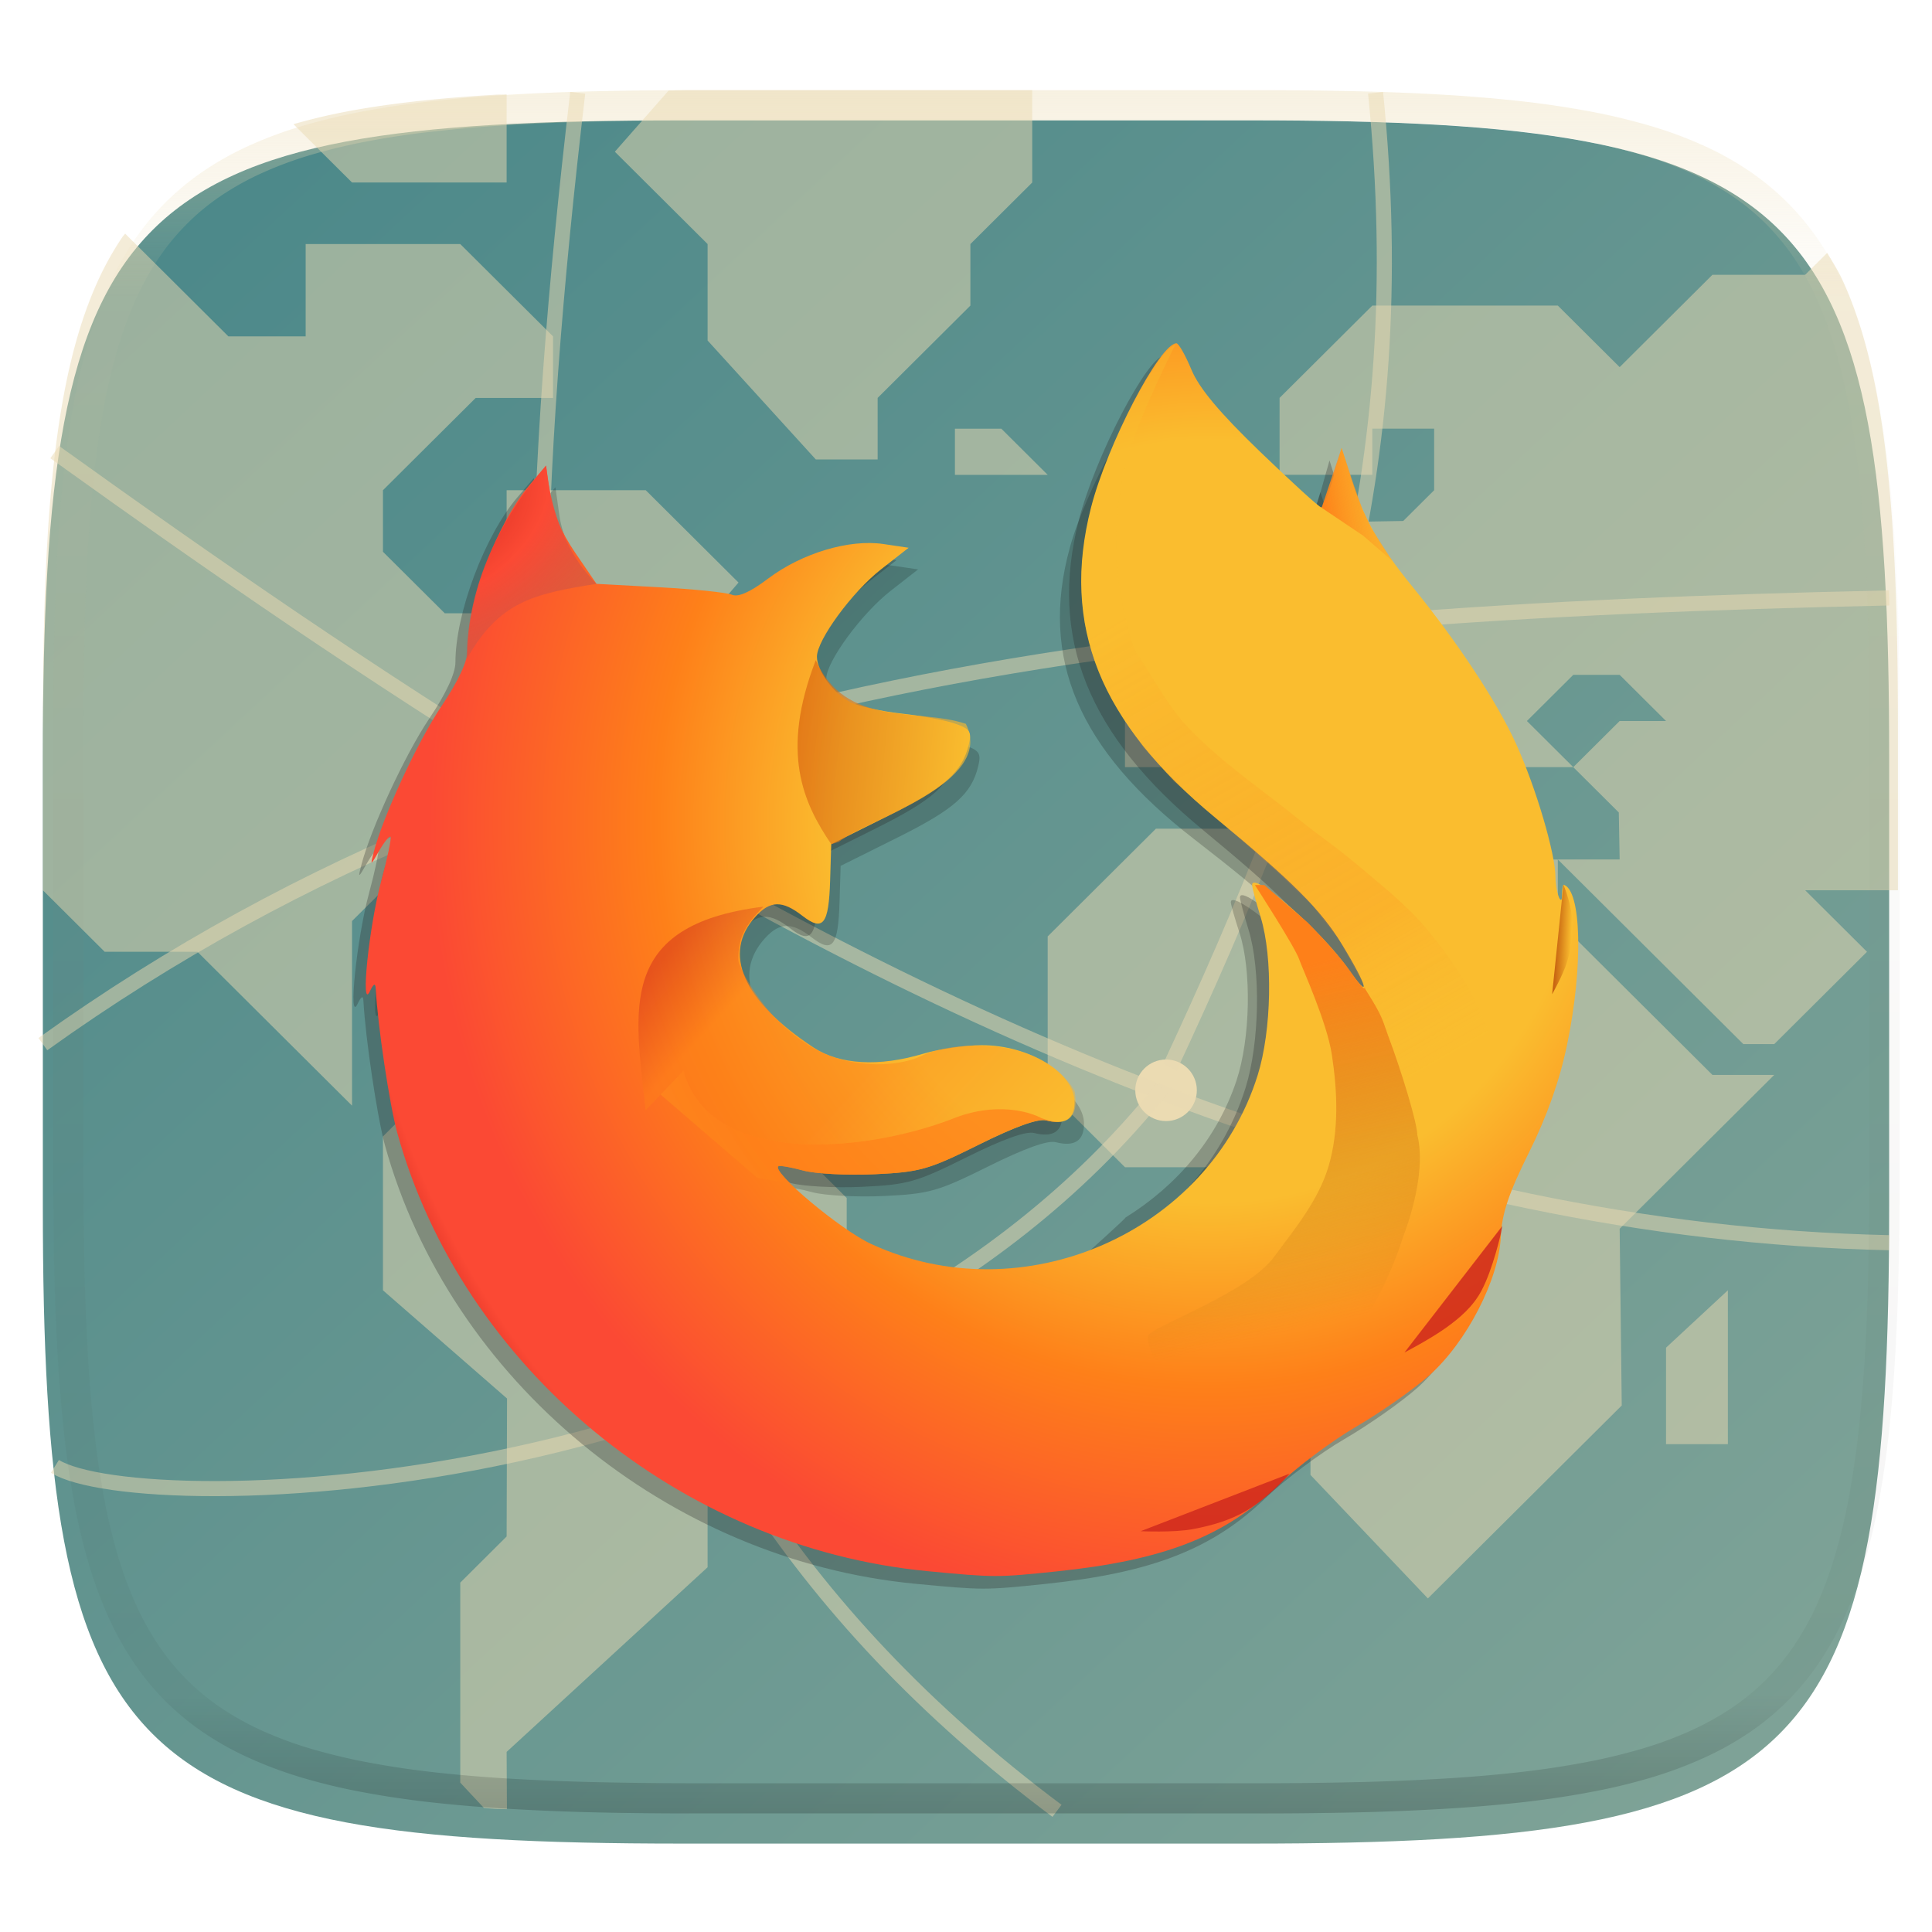 <svg xmlns="http://www.w3.org/2000/svg" xmlns:xlink="http://www.w3.org/1999/xlink" style="isolation:isolate" width="256" height="256" version="1.1">
 <defs>
  <linearGradient id="a">
            <stop offset=".156" stop-color="#fabd2f"/>
            <stop offset=".231" stop-color="#fabd2f"/>
            <stop offset=".365" stop-color="#fabd2f"/>
            <stop offset=".541" stop-color="#fe8019"/>
            <stop offset=".763" stop-color="#fb4934"/>
            <stop offset=".796" stop-color="#fb4934"/>
            <stop offset=".841" stop-color="#fb4934"/>
            <stop offset=".893" stop-color="#cc241d"/>
            <stop offset=".935" stop-color="#cc241d"/>
  </linearGradient>
  <linearGradient id="b" x1="-316.3" x2="-308.032" y1="93.99" y2="120.69" gradientTransform="matrix(.301 .006 -.006 .302 118.479 -1.606)" gradientUnits="userSpaceOnUse">
   <stop stop-color="#cc241d" stop-opacity=".916"/>
   <stop offset=".33" stop-color="#fb4934" stop-opacity=".957"/>
   <stop offset="1" stop-color="#7c6f64" stop-opacity=".016"/>
  </linearGradient>
  <linearGradient id="c" x1="-258.127" x2="-181.748" y1="208.636" y2="298.314" gradientTransform="matrix(.284 0 0 .361 111.034 -12.577)" gradientUnits="userSpaceOnUse">
   <stop stop-color="#cc241d"/>
   <stop offset=".196" stop-color="#fe8019"/>
   <stop offset=".541" stop-color="#fe8019"/>
   <stop offset="1" stop-color="#fabd2f"/>
  </linearGradient>
  <linearGradient id="f" x1="-335.91" x2="-268.99" y1="120.49" y2="82.48" gradientTransform="matrix(.296 .006 -.006 .296 -23.568 1.33)" gradientUnits="userSpaceOnUse">
   <stop stop-color="#fabd2f"/>
   <stop offset=".697" stop-color="#fe8019" stop-opacity=".506"/>
   <stop offset="1" stop-color="#fabd2f" stop-opacity=".016"/>
  </linearGradient>
  <radialGradient id="p" cx="71.144" cy="56.087" r="54.181" fx="71.144" fy="56.087" gradientTransform="matrix(1.365,-4.3e-4,0,1.393,-20.745,-15.254)" gradientUnits="userSpaceOnUse" xlink:href="#a"/>
  <radialGradient id="q" cx="19.076" cy="29.852" r="5.912" fx="19.076" fy="29.852" gradientTransform="matrix(1.421,3.044,-4.316,2.016,121.434,-78.019)" gradientUnits="userSpaceOnUse" xlink:href="#b"/>
  <linearGradient id="r" x1="-226.75" x2="-170.39" gradientTransform="matrix(0.23,0.019,-0.021,0.214,101.188,30.48)" gradientUnits="userSpaceOnUse">
   <stop stop-color="#d65d0e"/>
   <stop offset="1" stop-color="#fabd2f"/>
  </linearGradient>
  <linearGradient id="s" x1="-258.127" x2="-181.748" y1="208.636" y2="298.314" gradientTransform="matrix(0.226,0,0,0.287,95.992,11.95)" gradientUnits="userSpaceOnUse" xlink:href="#c"/>
  <linearGradient id="t" x1="96.495" x2="106.134" y1="22.964" y2="21.464" gradientTransform="matrix(0.794,0,0,0.794,7.783,21.941)" gradientUnits="userSpaceOnUse" xlink:href="#d"/>
  <linearGradient id="d">
   <stop offset="0" stop-color="#fe8019"/>
   <stop offset="1" stop-color="#fabd2f" stop-opacity="0"/>
  </linearGradient>
  <linearGradient id="u" x1="96.103" x2="103.022" y1="65.32" y2="96.216" gradientTransform="matrix(0.809,0,0,0.81,6.858,19.938)" gradientUnits="userSpaceOnUse" xlink:href="#e"/>
  <linearGradient id="e">
   <stop offset="0" stop-color="#fe8019"/>
   <stop offset="1" stop-color="#b57614" stop-opacity="0"/>
  </linearGradient>
  <linearGradient id="v" x1="82.97" x2="107.648" y1="30.088" y2="73.27" gradientTransform="matrix(0.794,0,0,0.794,7.783,21.941)" gradientUnits="userSpaceOnUse" xlink:href="#f"/>
  <linearGradient id="w" x1="116.796" x2="119.169" y1="64.772" y2="64.772" gradientTransform="matrix(0.547,0.023,-0.023,0.547,38.785,33.248)" gradientUnits="userSpaceOnUse" xlink:href="#g"/>
  <linearGradient id="g" x1="-226.75" x2="-170.39" gradientTransform="matrix(.284 .024 -.026 .264 -24.456 13.445)" gradientUnits="userSpaceOnUse">
   <stop stop-color="#af3a03"/>
   <stop offset="1" stop-color="#fabd2f"/>
  </linearGradient>
  <radialGradient id="x" cx="71.144" cy="56.087" r="54.181" fx="71.144" fy="56.087" gradientTransform="matrix(1.365,-4.3e-4,0,1.393,-20.745,-15.254)" gradientUnits="userSpaceOnUse" xlink:href="#c"/>
  <filter id="i" width="270.648" height="254.338" x="-7.32" y="2.95" filterUnits="userSpaceOnUse">
   <feGaussianBlur in="SourceGraphic" stdDeviation="4.294"/>
   <feOffset dy="4" result="pf_100_offsetBlur"/>
   <feFlood flood-opacity=".4"/>
   <feComposite in2="pf_100_offsetBlur" operator="in" result="pf_100_dropShadow"/>
   <feBlend in="SourceGraphic" in2="pf_100_dropShadow"/>
  </filter>
  <linearGradient id="p-3" x1=".517" x2=".517" y2="1" gradientTransform="matrix(244.65,0,0,228.34,7.06,11.949)" gradientUnits="userSpaceOnUse">
   <stop offset="0" stop-color="#ebdbb2"/>
   <stop offset=".125" stop-color="#ebdbb2" stop-opacity=".098"/>
   <stop offset=".925" stop-opacity=".098"/>
   <stop offset="1" stop-opacity=".498"/>
  </linearGradient>
 </defs>
 <g style="filter:url(#i)">
  <linearGradient id="j" x1="-.033" x2="1.033" y1="-.071" y2=".995" gradientTransform="matrix(244.648,0,0,228.338,5.676,11.947)" gradientUnits="userSpaceOnUse">
   <stop offset="0%" stop-color="#458588"/>
   <stop offset="100%" stop-color="#83a598"/>
  </linearGradient>
  <path style="fill:url(#j)" d="m 165.685,11.947 c 74.055,0 84.639,10.557 84.639,84.544 v 59.251 c 0,73.986 -10.584,84.543 -84.639,84.543 H 90.315 C 16.26,240.285 5.676,229.728 5.676,155.742 V 96.491 c 0,-73.987 10.584,-84.544 84.639,-84.544 z"/>
 </g>
 <g>
  <path d="m 166.444,11.95 c 74.406,0 85.04,10.557 85.04,84.544 v 59.251 c 0,73.986 -10.634,84.543 -85.04,84.543 H 90.719 C 16.314,240.288 5.68,229.731 5.68,155.745 V 96.494 C 5.68,22.507 16.314,11.95 90.719,11.95 Z" style="fill:none"/>
  <path d="m 64.121,239.56 c 0.55,0.036 1.021,0.098 1.581,0.131 0.435,0.025 1.027,0.011 1.468,0.035 l -0.039,-7.592 26.629,-24.465 v -8.156 l 12.29,-12.233 v -6.115 l 6.144,-6.117 v -16.309 l -8.193,-8.156 H 87.614 l -8.193,-8.154 H 58.938 l -8.195,8.154 v 20.389 l 16.443,14.34 -0.055,18.279 -6.144,6.117 V 236.21 Z M 99.904,81.267 93.76,87.384 h 6.144 l 2.049,2.039 h 2.048 l 2.049,-2.039 z m 77.838,28.542 h -24.58 l -14.338,14.271 v 20.388 l 10.241,10.194 h 14.339 l 6.145,6.116 v 6.116 l 4.097,4.077 v 24.465 l 15.556,16.365 25.688,-25.567 -0.277,-23.418 20.484,-20.387 h -8.194 L 206.42,122.042 v -8.155 h -24.581 z" style="fill:#ebdbb2;fill-opacity:0.5"/>
  <path d="M 251.484,117.964 V 96.493 c 0,-9.248 -0.167,-17.505 -0.603,-24.875 a 197.93,197.93 0 0 0 -0.869,-10.4 c -0.366,-3.254 -0.812,-6.298 -1.352,-9.147 -0.54,-2.848 -1.174,-5.501 -1.914,-7.97 -0.739,-2.469 -1.585,-4.756 -2.551,-6.871 -0.614,-1.347 -1.365,-2.511 -2.08,-3.723 l -2.922,2.908 h -12.29 l -12.29,12.233 -8.193,-8.155 h -24.58 l -12.29,12.233 v 10.193 h 12.29 v -6.117 h 8.193 v 8.156 l -4.098,4.076 -16.385,0.276 -6.146,5.841 h -8.193 v 8.155 l -6.146,6.117 v 12.23 h 12.29 l 8.195,-8.154 h 8.193 v 4.078 l 8.192,8.155 h 4.098 v -4.079 l -8.193,-8.154 h 8.193 l 8.192,8.154 h 10.242 l -6.144,-6.115 6.144,-6.115 h 6.146 l 6.144,6.115 h -6.144 l -6.146,6.115 6.034,6.006 0.112,6.227 h -8.193 l 24.581,24.465 h 4.095 l 4.097,-4.076 8.193,-8.157 -8.193,-8.154 z" style="fill:#ebdbb2;fill-opacity:0.5"/>
  <path d="m 157.259,71.073 v -6.116 l 6.145,-6.116 v 12.232 z m 63.499,120.286 v -12.784 l 8.194,-7.604 v 20.388 z M 136.775,11.95 H 90.718 c -0.789,0 -1.348,0.049 -2.123,0.051 L 81.47,20.105 93.76,32.337 V 45.12 l 14.339,15.76 h 8.193 v -8.154 l 12.29,-12.233 v -8.156 l 8.193,-8.154 z m -10.242,44.852 h 6.146 l 6.145,6.116 H 126.533 Z M 71.228,124.08 h -6.145 l -6.146,6.117 h 12.291 z" style="fill:#ebdbb2;fill-opacity:0.5"/>
  <path d="m 16.585,30.96 c -0.107,0.152 -0.245,0.268 -0.35,0.422 a 39.514,39.514 0 0 0 -3.267,5.848 c -0.965,2.115 -1.811,4.402 -2.551,6.871 -0.74,2.469 -1.373,5.122 -1.913,7.97 -0.54,2.849 -0.986,5.893 -1.352,9.147 a 197.89,197.89 0 0 0 -0.87,10.4 C 5.846,78.988 5.68,87.245 5.68,96.493 v 21.471 l 8.193,8.154 h 12.29 l 20.485,20.389 v -24.465 l 12.29,-12.232 h 8.193 l 12.29,-12.233 h 12.29 L 85.567,91.46 97.857,77.191 85.567,64.958 H 67.131 V 81.267 H 58.938 L 50.743,73.112 V 64.958 L 63.034,52.726 H 73.277 V 44.569 L 60.987,32.337 H 40.502 V 44.569 H 30.26 Z M 67.131,12.515 c -0.429,0.023 -1.005,0.008 -1.429,0.033 -3.705,0.217 -7.189,0.5 -10.461,0.863 -3.272,0.364 -6.334,0.808 -9.199,1.344 a 80.758,80.758 0 0 0 -7.159,1.699 l 7.765,7.729 h 20.483 z" style="fill:#ebdbb2;fill-opacity:0.5"/>
  <circle cx="72.959" cy="103.694" r="4.078" style="vector-effect:non-scaling-stroke;fill:#ebdbb2"/>
  <circle cx="93.346" cy="185.244" r="4.078" style="vector-effect:non-scaling-stroke;fill:#ebdbb2"/>
  <circle cx="154.509" cy="144.469" r="4.078" style="vector-effect:non-scaling-stroke;fill:#ebdbb2"/>
  <circle cx="174.896" cy="83.306" r="4.078" style="vector-effect:non-scaling-stroke;fill:#ebdbb2"/>
  <path d="M 5.68,138.353 C 74.095,89.264 156.548,81.268 250.33,79.229 M 7.252,59.908 c 20.973,15.048 41.693,29.384 65.226,43.833 53.234,32.684 112.819,59.511 177.852,60.924 M 155.018,141.411 C 175.115,98.334 187.385,62.815 182.27,12.294 M 140.057,239.946 C 70.119,187.607 64.499,114.679 76.551,12.294" style="opacity:0.5;vector-effect:non-scaling-stroke;fill:none;stroke:#ebdbb2;stroke-width:2"/>
  <path d="M 153.937,144.278 C 109.541,199.827 18.459,201.298 7.278,194.301" style="opacity:0.5;vector-effect:non-scaling-stroke;fill:none;stroke:#ebdbb2;stroke-width:2"/>
 </g>
 <g style="isolation:isolate;enable-background:new">
  <path style="opacity:0.2" d="m 153.07,52.19 c -2.198,-0.01 -9.194,12.61 -11.327,20.433 -3.994,14.65 1.153,26.707 16.453,38.543 10.243,7.924 14.013,11.464 16.838,15.815 3.428,5.278 3.887,7.148 0.717,2.915 -3.567,-4.763 -12.687,-12.21 -12.659,-10.338 0.005,0.304 0.517,2.106 1.138,4.007 1.635,5 1.455,14.08 -0.393,19.629 -2.565,7.705 -7.925,13.93 -14.698,18.131 -0.031,0.19 -5.59,5.162 -5.59,5.162 l -11.882,38.901 c 1.458,-0.09 3.13,-0.246 5.525,-0.48 14.207,-1.388 22.232,-4.317 29.3,-10.696 2.507,-2.263 7.202,-5.556 10.43,-7.319 3.23,-1.762 7.576,-4.626 9.661,-6.366 4.941,-4.12 9.225,-11.923 9.47,-17.248 0.13,-2.836 1.044,-5.39 3.738,-10.468 2.389,-4.503 4.051,-8.91 5.044,-13.373 2.175,-9.779 1.917,-19.33 -0.481,-19.925 -0.273,0.543 -0.122,1.784 -0.273,1.863 -0.374,0.196 -0.782,-1.761 -0.782,-2.787 0,-2.925 -2.585,-11.142 -5.218,-16.586 -2.515,-5.2 -7.696,-12.572 -13.74,-19.55 -4.478,-5.17 -6.458,-8.471 -8.189,-13.657 l -1.198,-3.585 -1.112,3.694 c -0.612,2.033 -1.32,3.697 -1.573,3.697 -0.254,0 -3.906,-3.116 -8.113,-6.924 -5.393,-4.882 -8.078,-7.892 -9.103,-10.204 -0.8,-1.804 -1.69,-3.282 -1.983,-3.283 z"/>
  <path style="opacity:0.182" d="m 73.596,64.56 -2.199,2.585 c -4.33,5.09 -8.187,15.379 -8.187,21.836 0,1.481 -1.245,4.149 -3.496,7.495 -3.165,4.707 -7.747,14.6 -8.978,19.384 -0.453,1.762 -0.409,1.748 0.743,-0.253 0.674,-1.171 1.352,-2.006 1.505,-1.855 0.152,0.15 -0.403,2.797 -1.235,5.88 -1.62,6.005 -2.781,17.274 -1.505,14.607 0.495,-1.033 0.736,-1.15 0.777,-0.375 0.256,4.843 1.802,15.205 2.825,18.993 l 51.309,5.983 c -0.61,-0.693 -0.964,-1.232 -0.785,-1.408 0.152,-0.151 1.618,0.093 3.257,0.54 1.638,0.447 5.922,0.674 9.52,0.504 6.008,-0.284 7.139,-0.607 13.826,-3.932 4.767,-2.37 7.845,-3.475 8.91,-3.2 2.484,0.642 3.754,-0.178 3.754,-2.426 0,-3.865 -6.014,-7.556 -12.292,-7.544 -2.211,0.004 -5.697,0.512 -7.746,1.126 -5.884,1.765 -11.084,1.466 -14.567,-0.833 -9.364,-6.183 -12.132,-12.468 -7.647,-17.367 1.931,-2.109 3.54,-2.133 6.165,-0.091 2.761,2.147 3.518,1.187 3.695,-4.68 l 0.145,-4.793 7.527,-3.752 c 7.532,-3.753 9.823,-5.78 10.707,-9.47 0.409,-1.703 0.157,-2.078 -1.869,-2.776 -1.288,-0.444 -4.473,-1.036 -7.077,-1.317 -2.604,-0.282 -5.622,-0.957 -6.708,-1.5 -2.237,-1.118 -4.477,-4.137 -4.477,-6.036 0,-2.213 4.688,-8.598 8.494,-11.572 l 3.664,-2.864 -3.351,-0.495 c -4.529,-0.672 -10.814,1.214 -15.282,4.585 -2.375,1.793 -3.95,2.495 -4.79,2.134 -0.69,-0.296 -5.01,-0.742 -9.6,-0.99 l -8.347,-0.452 -2.822,-4.125 c -1.85,-2.706 -3,-5.404 -3.342,-7.837 z"/>
  <path style="opacity:0.3;fill:#282828" d="m 121.292,209.859 c -32.806,-3.141 -61.669,-26.996 -70.279,-58.086 -1.022,-3.692 -2.596,-14.236 -2.855,-19.128 -0.04,-0.775 -0.283,-0.658 -0.778,0.375 -1.276,2.666 -0.116,-8.602 1.504,-14.607 0.832,-3.083 1.388,-5.729 1.235,-5.88 -0.152,-0.15 -0.829,0.684 -1.503,1.855 -1.151,2.001 -1.196,2.016 -0.742,0.254 1.23,-4.785 5.812,-14.678 8.978,-19.385 2.25,-3.347 3.494,-6.015 3.494,-7.496 0,-6.457 3.858,-16.747 8.188,-21.837 l 2.2,-2.584 0.52,3.71 c 0.342,2.433 1.492,5.129 3.342,7.835 l 2.822,4.126 8.346,0.452 c 4.59,0.248 8.91,0.693 9.6,0.989 0.84,0.36 2.415,-0.34 4.79,-2.133 4.468,-3.37 10.755,-5.258 15.283,-4.586 l 3.349,0.496 -3.664,2.864 c -3.806,2.974 -8.492,9.36 -8.492,11.574 0,1.899 2.238,4.916 4.476,6.035 1.085,0.542 4.104,1.216 6.708,1.498 2.604,0.281 5.789,0.875 7.077,1.319 2.026,0.698 2.279,1.073 1.87,2.776 -0.884,3.691 -3.176,5.718 -10.707,9.47 l -7.527,3.751 -0.145,4.794 c -0.177,5.866 -0.936,6.827 -3.697,4.68 -2.625,-2.042 -4.234,-2.018 -6.164,0.09 -4.486,4.9 -1.718,11.185 7.646,17.368 3.483,2.3 8.684,2.596 14.57,0.831 2.048,-0.614 5.534,-1.12 7.745,-1.125 6.277,-0.012 12.292,3.679 12.292,7.543 0,2.249 -1.27,3.07 -3.755,2.427 -1.065,-0.275 -4.142,0.831 -8.91,3.202 -6.686,3.324 -7.818,3.646 -13.825,3.93 -3.598,0.17 -7.883,-0.057 -9.521,-0.504 -1.639,-0.447 -3.104,-0.69 -3.257,-0.539 -0.818,0.81 8.296,8.43 12.285,10.272 20.109,9.288 44.723,-1.453 51.257,-22.368 1.847,-5.913 2.03,-15.588 0.394,-20.917 -0.621,-2.026 -1.133,-3.948 -1.138,-4.272 -0.028,-1.995 9.09,5.94 12.658,11.017 3.17,4.512 2.71,2.52 -0.718,-3.106 -2.826,-4.637 -6.595,-8.41 -16.837,-16.854 -15.3,-12.614 -20.447,-25.463 -16.453,-41.076 2.133,-8.339 9.128,-21.787 11.327,-21.776 0.292,0.002 1.185,1.576 1.985,3.498 1.025,2.464 3.71,5.67 9.103,10.874 4.207,4.059 7.856,7.38 8.11,7.38 0.254,0 0.962,-1.773 1.575,-3.939 l 1.113,-3.938 1.196,3.82 c 1.731,5.527 3.712,9.047 8.19,14.558 6.044,7.435 11.224,15.29 13.74,20.833 2.632,5.802 5.217,14.559 5.217,17.676 0,1.093 0.408,3.179 0.782,2.97 0.15,-0.085 0,-1.406 0.273,-1.984 2.398,0.635 2.655,10.811 0.48,21.233 -0.993,4.756 -2.655,9.454 -5.044,14.252 -2.693,5.412 -3.605,8.134 -3.735,11.157 -0.245,5.675 -4.53,13.99 -9.47,18.382 -2.086,1.853 -6.433,4.906 -9.662,6.785 -3.23,1.878 -7.923,5.388 -10.43,7.8 -7.068,6.798 -15.095,9.921 -29.302,11.4 -7.857,0.819 -8.24,0.818 -17.11,-0.031 z"/>
  <path style="fill:url(#p)" d="M 55.955,117.056 C 38.06,115.343 22.317,102.33 17.62,85.372 17.062,83.359 16.204,77.607 16.062,74.939 16.04,74.516 15.908,74.58 15.638,75.144 c -0.696,1.454 -0.063,-4.692 0.82,-7.968 0.454,-1.681 0.757,-3.125 0.674,-3.207 -0.083,-0.082 -0.452,0.373 -0.82,1.012 -0.628,1.091 -0.652,1.1 -0.405,0.138 0.671,-2.61 3.17,-8.006 4.897,-10.573 1.228,-1.826 1.906,-3.281 1.906,-4.09 0,-3.521 2.105,-9.134 4.467,-11.91 l 1.2,-1.41 0.283,2.024 c 0.187,1.327 0.814,2.798 1.823,4.274 l 1.54,2.25 4.552,0.247 c 2.504,0.135 4.86,0.378 5.236,0.54 0.458,0.196 1.318,-0.186 2.613,-1.164 2.437,-1.839 5.866,-2.868 8.336,-2.502 l 1.827,0.271 -1.999,1.562 c -2.076,1.622 -4.632,5.106 -4.632,6.313 0,1.036 1.22,2.682 2.441,3.292 0.593,0.296 2.24,0.664 3.66,0.817 1.42,0.153 3.157,0.477 3.86,0.72 1.105,0.38 1.243,0.585 1.02,1.514 -0.483,2.013 -1.733,3.119 -5.84,5.166 l -4.106,2.045 -0.08,2.615 c -0.096,3.2 -0.51,3.724 -2.016,2.553 -1.432,-1.114 -2.31,-1.101 -3.362,0.05 -2.447,2.672 -0.937,6.1 4.17,9.472 1.9,1.254 4.738,1.416 7.947,0.454 1.118,-0.335 3.02,-0.612 4.225,-0.614 3.424,-0.006 6.705,2.006 6.705,4.115 0,1.226 -0.693,1.674 -2.048,1.323 -0.58,-0.15 -2.26,0.454 -4.86,1.746 -3.647,1.814 -4.264,1.99 -7.54,2.144 -1.964,0.093 -4.3,-0.03 -5.194,-0.274 -0.894,-0.244 -1.694,-0.377 -1.777,-0.294 -0.446,0.44 4.525,4.597 6.701,5.602 10.969,5.066 24.394,-0.792 27.958,-12.2 1.008,-3.226 1.108,-8.503 0.216,-11.41 -0.34,-1.105 -0.619,-2.153 -0.621,-2.33 -0.015,-1.088 4.958,3.24 6.904,6.01 1.73,2.46 1.478,1.374 -0.392,-1.695 -1.54,-2.529 -3.597,-4.587 -9.183,-9.193 -8.346,-6.88 -11.153,-13.889 -8.975,-22.405 1.164,-4.548 4.98,-11.884 6.179,-11.877 0.159,0 0.646,0.859 1.082,1.907 0.56,1.344 2.023,3.093 4.965,5.932 2.295,2.213 4.286,4.025 4.424,4.025 0.139,0 0.525,-0.967 0.859,-2.149 l 0.607,-2.148 0.653,2.084 c 0.944,3.015 2.024,4.935 4.467,7.94 3.296,4.057 6.122,8.341 7.494,11.364 1.436,3.165 2.846,7.941 2.846,9.642 0,0.596 0.223,1.734 0.426,1.62 0.083,-0.047 0,-0.767 0.15,-1.083 1.308,0.347 1.448,5.898 0.261,11.582 -0.541,2.594 -1.448,5.157 -2.75,7.774 -1.47,2.952 -1.967,4.437 -2.038,6.086 -0.134,3.095 -2.47,7.63 -5.166,10.026 -1.137,1.011 -3.509,2.676 -5.27,3.7 -1.761,1.025 -4.321,2.94 -5.69,4.256 -3.854,3.708 -8.232,5.411 -15.982,6.218 -4.285,0.446 -4.494,0.446 -9.332,-0.017 z" transform="matrix(1.833,0,0,1.833,20.342,-6.377)"/>
  <path style="fill:url(#q);fill-rule:evenodd" d="m 22.63,51.131 c 2.34,-4.134 4.769,-4.718 9.393,-5.447 -2.544,-2.525 -3.386,-6 -3.646,-8.548 -3.252,3.767 -5.68,8.57 -5.748,13.994" transform="matrix(1.833,0,0,1.833,20.342,-6.377)"/>
  <path style="opacity:0.65;fill:url(#r);fill-rule:evenodd" d="m 49.54,64.336 c 1.894,-1.557 11.371,-4.22 9.18,-8.532 -3.51,-1.186 -8.687,0.299 -10.847,-4.606 -2.576,6.686 -0.914,10.302 1.119,13.307" transform="matrix(1.833,0,0,1.833,20.342,-6.377)"/>
  <path style="opacity:0.45;fill:url(#s);fill-rule:evenodd" d="m 44.082,69.02 c -10.685,1.336 -9.269,7.495 -8.511,14.723 l 2.736,-2.871 c 1.92,7.03 13.253,5.906 19.537,3.446 2.862,-1.12 5.236,-0.585 6.344,-0.014 3.177,1.192 2.383,-1.986 2.383,-1.986 -2.383,-3.972 -8.739,-3.635 -11.037,-2.52 -1.419,0.69 -3.978,0.898 -6.328,0.12 -2.98,-0.986 -5.674,-3.955 -6.856,-6.733 -0.149,-0.282 -0.062,-0.936 -0.017,-1.221 0.123,-0.795 0.405,-1.562 1.749,-2.944" transform="matrix(1.833,0,0,1.833,20.342,-6.377)"/>
  <path style="fill:url(#t)" d="m 85.886,35.864 -1.444,4.32 2.99,2.01 2.14,1.853 -1.532,-2.387 -0.653,-1.371 -0.736,-2.091 z" transform="matrix(1.833,0,0,1.833,20.342,-6.377)"/>
  <path style="opacity:0.8;fill:#cc241d" d="m 199.06,162.454 -12.958,16.757 c 0,0 3.41,-1.774 5.483,-3.26 1.86,-1.334 3.607,-2.82 4.74,-4.973 1.526,-2.901 2.549,-7.54 2.549,-7.54"/>
  <path style="opacity:0.8;fill:#cc241d;fill-opacity:0.976" d="m 170.886,195.26 -19.743,7.633 c 0,0 4.336,0.197 6.845,-0.263 2.67,-0.49 5.166,-1.248 7.248,-2.505 2.804,-1.692 4.982,-4.119 4.982,-4.119"/>
  <path style="fill:url(#u)" d="m 80.297,67.456 3.12,2.7 c 0,0 1.986,1.988 3.015,3.423 1.502,2.147 1.06,1.085 1.06,1.085 0.28,0.678 -0.235,-0.266 0.617,1.142 0.795,1.314 0.8,1.63 1.133,2.52 1.033,2.759 2.111,6.36 2.116,7.195 0.755,2.993 -1.028,7.362 -1.029,7.366 -0.88,2.856 -2.409,5.574 -2.966,6.147 -0.557,0.574 -1.306,2.097 -2.049,2.969 -1.13,1.325 -3.507,3.667 -3.507,3.667 l -4.923,4.142 c 0,0 -5.804,-9.087 -4.911,-9.89 0.893,-0.804 7.159,-3.069 9.003,-5.55 1.534,-2.065 3.253,-4.145 3.976,-6.615 0.753,-2.57 0.632,-5.384 0.23,-8.033 -0.363,-2.392 -2.176,-6.33 -2.352,-6.867 -0.294,-0.9 -3.21,-5.4 -3.21,-5.4 z" transform="matrix(1.833,0,0,1.833,20.342,-6.377)"/>
  <path style="opacity:0.35;fill:url(#v)" d="m 73.868,28.39 c 0,0 -2.742,5.398 -3.49,8.306 -0.606,2.348 -0.905,4.81 -0.774,7.231 0.127,2.335 1.014,6.156 1.495,6.852 0.59,0.697 2.034,3.458 3.37,4.936 2.427,2.681 5.494,4.707 8.306,6.98 1.423,1.152 2.781,2.053 4.333,3.371 1.552,1.319 3.506,2.846 4.936,4.574 1.688,2.042 3.24,4.276 4.212,6.74 1.42,3.6 2.222,11.394 2.222,11.394 l -0.416,0.948 -0.485,1.768 -4.21,3.344 c 0,0 -2.474,-11.841 -3.61,-15.166 -1.137,-3.325 -2.266,-5.004 -2.266,-5.004 l -1.802,-3.272 -1.943,-2.505 -2.461,-2.346 c 0,0 -2.55,-2.3 -3.673,-3.222 -1.123,-0.92 -3.865,-3.379 -3.865,-3.379 l -2.166,-2.42 c 0,0 -1.673,-2.363 -2.231,-3.349 -0.56,-0.986 -0.827,-1.612 -1.175,-2.524 -0.348,-0.911 -0.816,-2.95 -0.816,-2.95 0,0 -0.19,-1.183 -0.253,-2.431 -0.031,-0.608 -0.05,-0.954 0.012,-2.008 0.031,-0.54 0.145,-1.16 0.223,-1.771 0.083,-0.646 0.242,-1.402 0.386,-1.968 0.084,-0.331 0.124,-0.481 0.19,-0.76 0.15,-0.634 0.507,-1.52 0.772,-2.248 0.292,-0.805 0.952,-2.404 0.952,-2.404 0,0 1.503,-3.324 2.542,-4.79 0.168,-0.238 0.364,-0.599 0.611,-0.924 0.178,-0.233 0.296,-0.374 0.458,-0.55 0.274,-0.295 0.616,-0.452 0.616,-0.452 z" transform="matrix(1.833,0,0,1.833,20.342,-6.377)"/>
  <path style="opacity:0.8;fill:url(#w)" d="m 101.922,67.431 -0.818,7.918 c 0,0 0.807,-1.42 1.082,-2.338 0.292,-0.979 0.465,-1.944 0.4,-2.856 -0.088,-1.228 -0.529,-2.373 -0.529,-2.373" transform="matrix(1.833,0,0,1.833,20.342,-6.377)"/>
  <path style="opacity:0.758;fill:url(#x)" d="m 38.308,80.872 -1.651,1.732 6.984,6.015 2.392,0.41 c -0.62,-0.616 -1.005,-1.101 -0.872,-1.234 0.084,-0.082 0.883,0.05 1.777,0.294 0.894,0.244 3.23,0.367 5.193,0.274 3.277,-0.154 3.896,-0.33 7.543,-2.144 2.6,-1.293 4.278,-1.896 4.858,-1.746 0.411,0.107 0.754,0.13 1.043,0.09 -0.347,0.032 -0.798,-0.038 -1.387,-0.259 -1.108,-0.57 -3.482,-1.106 -6.344,0.014 -6.283,2.46 -17.616,3.584 -19.536,-3.446 z m 27.509,3.643 a 1.336,1.336 0 0 1 -0.199,0.042 1.32,1.32 0 0 0 0.199,-0.042 z" transform="matrix(1.833,0,0,1.833,20.342,-6.377)"/>
 </g>
 <path d="m 166.444,11.95 c 4.328,-0.01 8.656,0.04 12.984,0.138 3.875,0.078 7.75,0.226 11.626,0.452 3.453,0.196 6.905,0.481 10.348,0.854 3.06,0.335 6.118,0.786 9.148,1.346 2.715,0.502 5.4,1.14 8.046,1.916 a 53.64,53.64 0 0 1 7.023,2.584 40.413,40.413 0 0 1 6.06,3.35 35.177,35.177 0 0 1 5.134,4.215 35.072,35.072 0 0 1 4.22,5.119 41.693,41.693 0 0 1 3.363,6.042 55.983,55.983 0 0 1 2.597,7.005 80.223,80.223 0 0 1 1.918,8.037 124.43,124.43 0 0 1 1.348,9.127 c 0.374,3.439 0.659,6.878 0.856,10.326 0.226,3.861 0.373,7.732 0.462,11.593 0.088,4.323 0.138,8.646 0.128,12.96 v 58.21 c 0.01,4.324 -0.04,8.637 -0.128,12.96 a 325.13,325.13 0 0 1 -0.462,11.593 200.99,200.99 0 0 1 -0.856,10.326 124.69,124.69 0 0 1 -1.348,9.137 80.686,80.686 0 0 1 -1.918,8.027 55.416,55.416 0 0 1 -2.597,7.005 41.181,41.181 0 0 1 -3.364,6.042 34.559,34.559 0 0 1 -4.22,5.119 35.178,35.178 0 0 1 -5.134,4.215 40.413,40.413 0 0 1 -6.059,3.35 55.14,55.14 0 0 1 -7.023,2.594 77.806,77.806 0 0 1 -8.046,1.906 c -3.03,0.57 -6.089,1.011 -9.148,1.346 a 203,203 0 0 1 -10.348,0.854 c -3.875,0.226 -7.75,0.374 -11.626,0.462 -4.328,0.088 -8.656,0.138 -12.984,0.128 H 92.318 a 571,571 0 0 1 -12.984,-0.128 328.35,328.35 0 0 1 -11.626,-0.462 203,203 0 0 1 -10.348,-0.854 c -3.06,-0.335 -6.118,-0.777 -9.148,-1.346 a 77.805,77.805 0 0 1 -8.046,-1.906 55.14,55.14 0 0 1 -7.023,-2.594 40.413,40.413 0 0 1 -6.06,-3.35 35.177,35.177 0 0 1 -5.134,-4.215 34.56,34.56 0 0 1 -4.22,-5.119 41.183,41.183 0 0 1 -3.363,-6.042 55.415,55.415 0 0 1 -2.597,-7.005 80.682,80.682 0 0 1 -1.918,-8.027 124.69,124.69 0 0 1 -1.348,-9.137 200.99,200.99 0 0 1 -0.856,-10.326 325.21,325.21 0 0 1 -0.462,-11.593 569.2,569.2 0 0 1 -0.128,-12.96 v -58.21 c -0.01,-4.314 0.04,-8.637 0.128,-12.96 0.089,-3.86 0.236,-7.732 0.462,-11.593 0.197,-3.448 0.482,-6.887 0.856,-10.326 0.335,-3.055 0.787,-6.101 1.348,-9.127 a 80.219,80.219 0 0 1 1.918,-8.037 55.983,55.983 0 0 1 2.597,-7.005 41.695,41.695 0 0 1 3.364,-6.042 35.072,35.072 0 0 1 4.22,-5.119 35.176,35.176 0 0 1 5.134,-4.215 40.413,40.413 0 0 1 6.059,-3.35 53.64,53.64 0 0 1 7.023,-2.584 80.47,80.47 0 0 1 8.046,-1.916 125.11,125.11 0 0 1 9.148,-1.346 c 3.443,-0.373 6.895,-0.658 10.348,-0.854 3.875,-0.226 7.75,-0.374 11.626,-0.452 4.328,-0.098 8.656,-0.148 12.984,-0.138 z m 0.01,4.009 c 4.298,-0.01 8.597,0.039 12.895,0.127 3.827,0.089 7.653,0.236 11.48,0.452 3.383,0.197 6.767,0.472 10.13,0.845 2.971,0.315 5.932,0.747 8.863,1.297 a 75.943,75.943 0 0 1 7.654,1.819 50.493,50.493 0 0 1 6.501,2.397 37.038,37.038 0 0 1 5.47,3.026 30.383,30.383 0 0 1 4.524,3.724 31.05,31.05 0 0 1 3.738,4.519 37.27,37.27 0 0 1 3.03,5.443 51.458,51.458 0 0 1 2.4,6.494 75.563,75.563 0 0 1 1.83,7.634 c 0.54,2.928 0.973,5.875 1.297,8.842 0.374,3.36 0.65,6.73 0.846,10.11 a 318.4,318.4 0 0 1 0.453,11.456 c 0.088,4.293 0.138,8.577 0.138,12.87 v 58.212 c 0,4.293 -0.05,8.577 -0.138,12.87 a 317.55,317.55 0 0 1 -0.453,11.456 c -0.196,3.38 -0.472,6.75 -0.846,10.12 a 121.69,121.69 0 0 1 -1.298,8.832 75.561,75.561 0 0 1 -1.83,7.634 50.9,50.9 0 0 1 -2.4,6.494 36.767,36.767 0 0 1 -3.03,5.443 30.615,30.615 0 0 1 -3.737,4.53 30.938,30.938 0 0 1 -4.525,3.713 37.037,37.037 0 0 1 -5.469,3.026 49.07,49.07 0 0 1 -6.501,2.397 75.943,75.943 0 0 1 -7.653,1.818 c -2.931,0.55 -5.892,0.982 -8.862,1.306 a 193.7,193.7 0 0 1 -10.132,0.836 c -3.826,0.216 -7.652,0.373 -11.479,0.452 -4.298,0.098 -8.597,0.137 -12.895,0.137 H 92.308 c -4.298,0 -8.597,-0.04 -12.895,-0.137 a 320.08,320.08 0 0 1 -11.48,-0.452 193.7,193.7 0 0 1 -10.13,-0.836 c -2.971,-0.324 -5.932,-0.756 -8.863,-1.306 a 75.943,75.943 0 0 1 -7.653,-1.818 49.07,49.07 0 0 1 -6.501,-2.397 37.038,37.038 0 0 1 -5.47,-3.026 30.939,30.939 0 0 1 -4.524,-3.714 30.615,30.615 0 0 1 -3.738,-4.53 36.765,36.765 0 0 1 -3.03,-5.442 50.903,50.903 0 0 1 -2.4,-6.494 75.566,75.566 0 0 1 -1.829,-7.634 121.69,121.69 0 0 1 -1.298,-8.832 c -0.374,-3.37 -0.65,-6.74 -0.846,-10.12 a 317.45,317.45 0 0 1 -0.453,-11.456 623.85,623.85 0 0 1 -0.137,-12.87 V 97.013 c 0,-4.293 0.049,-8.577 0.137,-12.87 0.079,-3.822 0.236,-7.634 0.453,-11.456 0.197,-3.38 0.472,-6.75 0.846,-10.11 0.324,-2.967 0.757,-5.914 1.298,-8.842 a 75.568,75.568 0 0 1 1.83,-7.634 51.46,51.46 0 0 1 2.4,-6.494 37.27,37.27 0 0 1 3.03,-5.443 31.05,31.05 0 0 1 3.737,-4.52 30.384,30.384 0 0 1 4.525,-3.723 37.039,37.039 0 0 1 5.469,-3.026 50.494,50.494 0 0 1 6.501,-2.397 75.943,75.943 0 0 1 7.653,-1.818 c 2.931,-0.55 5.892,-0.982 8.863,-1.297 3.364,-0.373 6.747,-0.648 10.13,-0.845 a 344.71,344.71 0 0 1 11.48,-0.452 c 4.298,-0.088 8.597,-0.137 12.895,-0.127 z" style="opacity:0.4;isolation:isolate;fill:url(#p-3);fill-rule:evenodd"/>
</svg>
